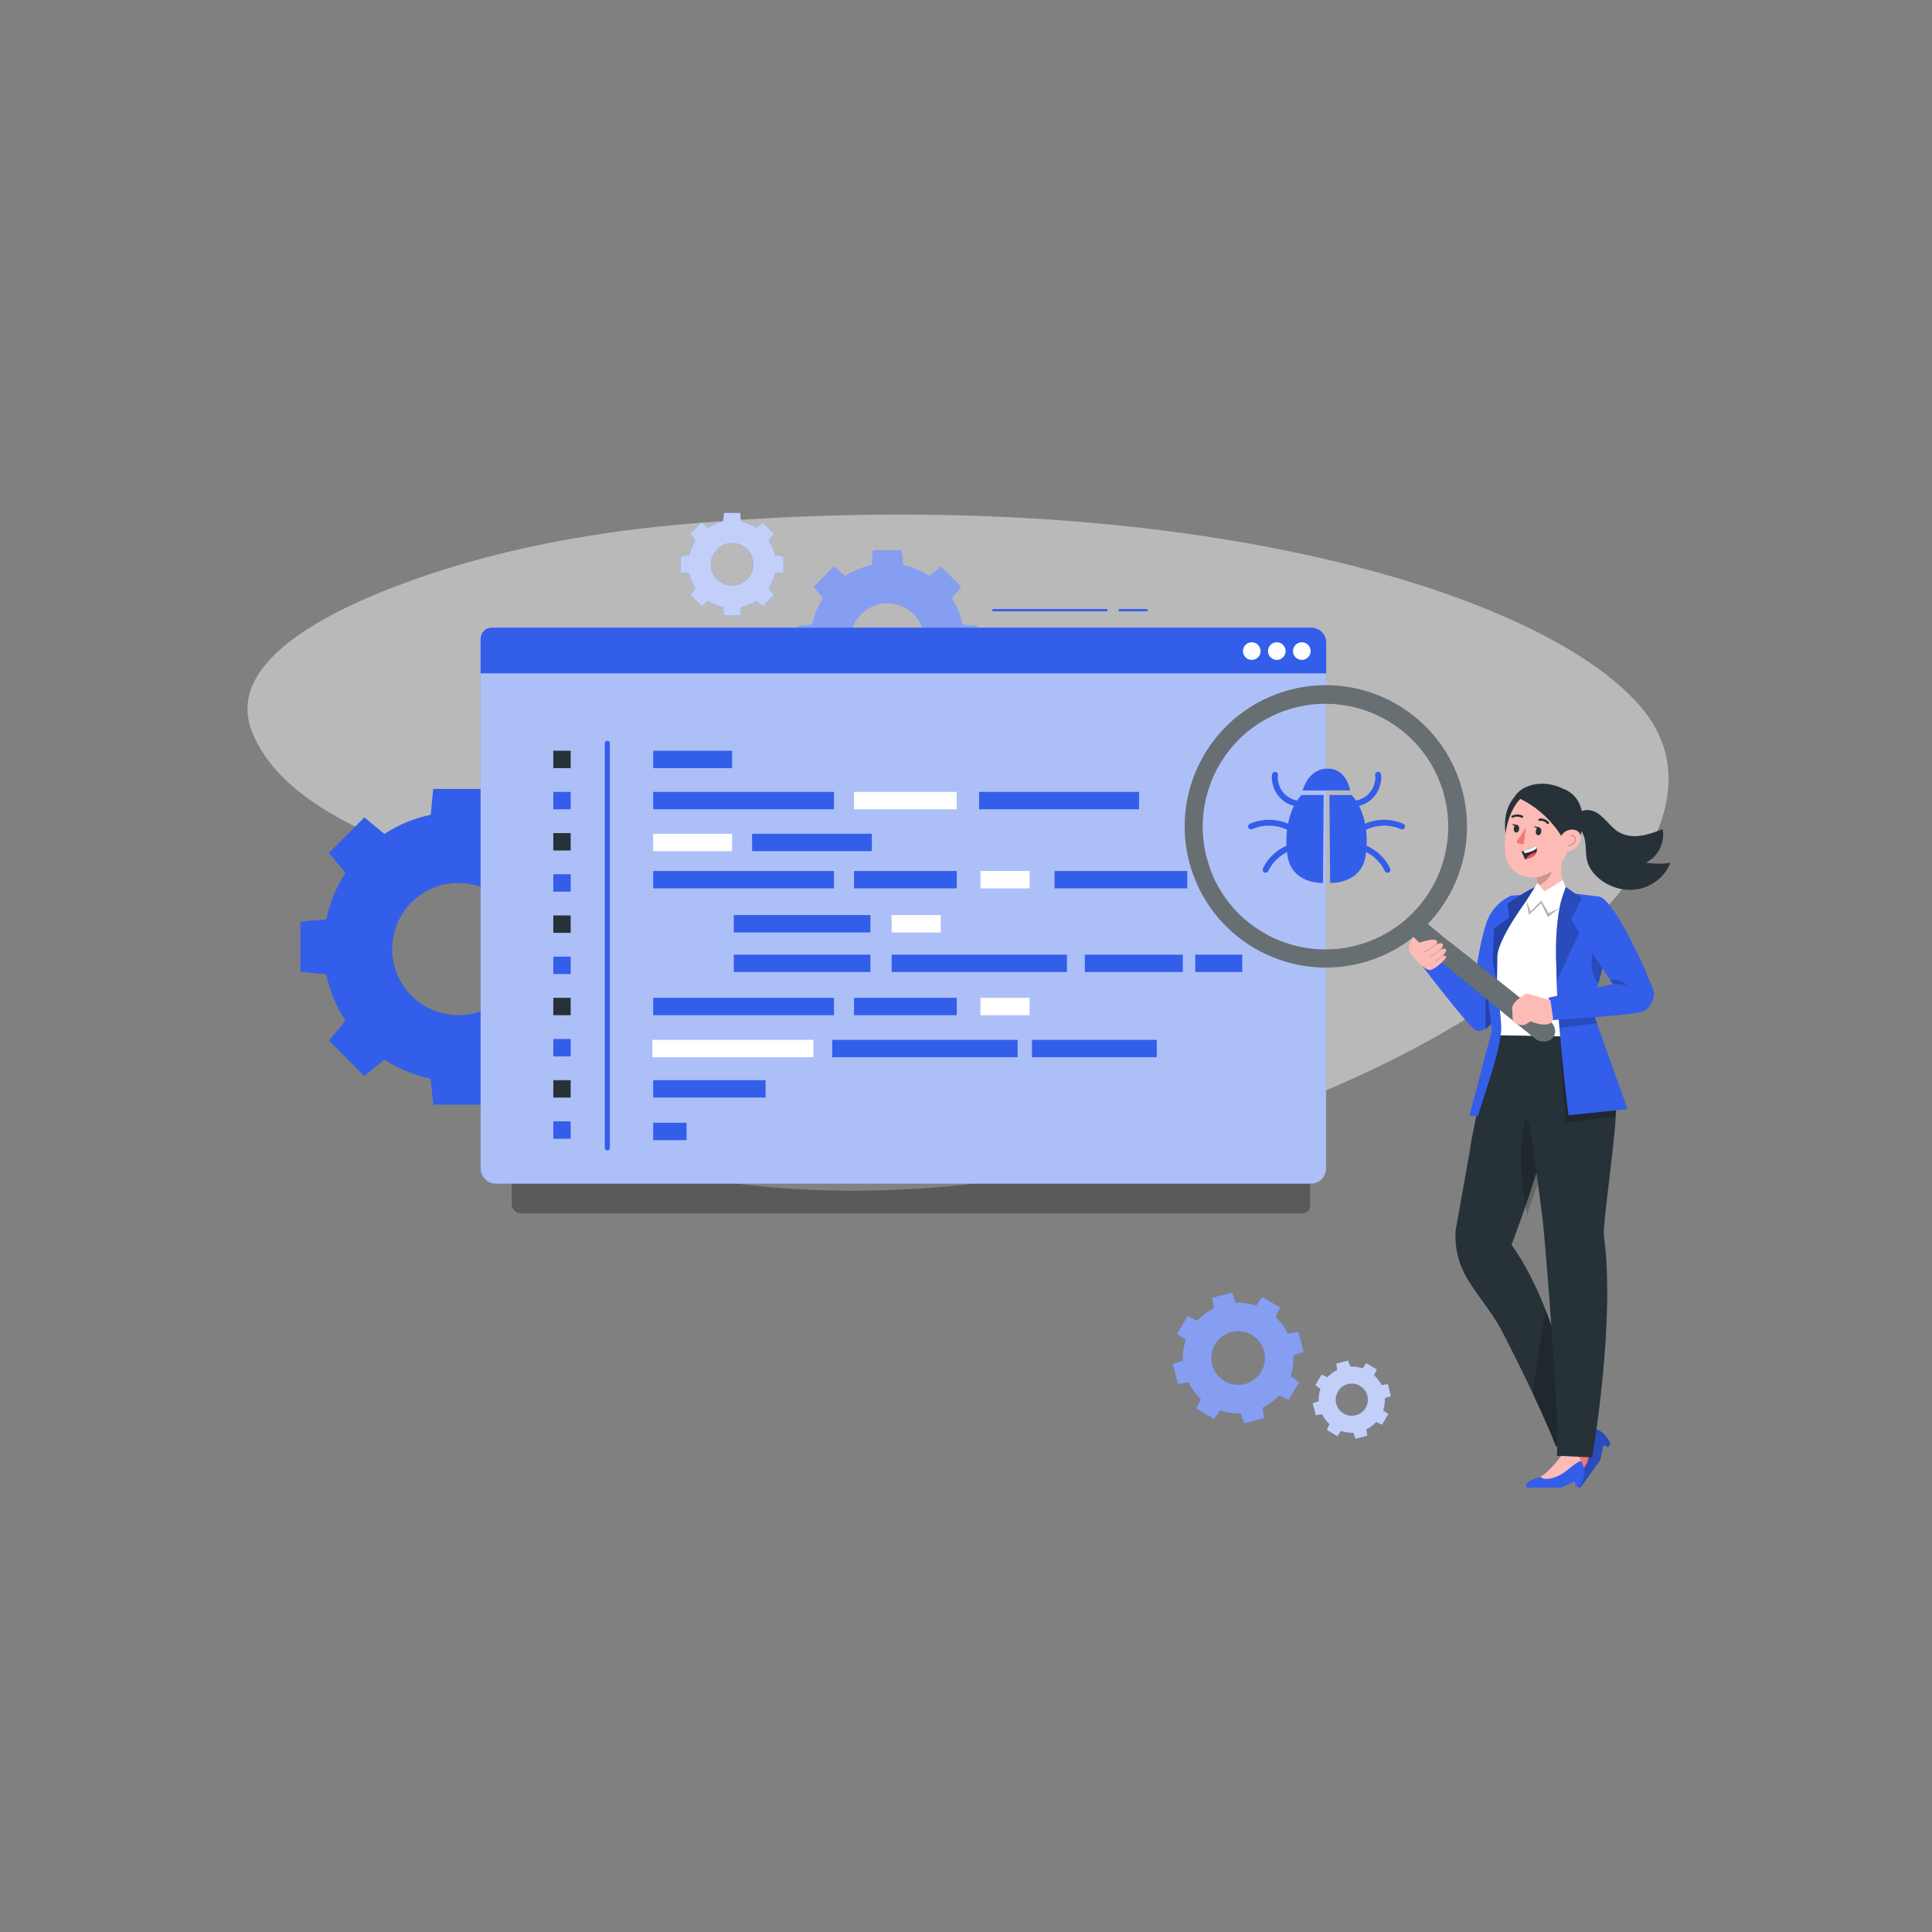 <?xml version="1.0" encoding="UTF-8" standalone="no"?>
<!DOCTYPE svg PUBLIC "-//W3C//DTD SVG 1.1//EN" "http://www.w3.org/Graphics/SVG/1.1/DTD/svg11.dtd">
<svg width="100%" height="100%" viewBox="0 0 1024 1024" version="1.1" xmlns="http://www.w3.org/2000/svg" xmlns:xlink="http://www.w3.org/1999/xlink" xml:space="preserve" xmlns:serif="http://www.serif.com/" style="fill-rule:evenodd;clip-rule:evenodd;stroke-linejoin:round;stroke-miterlimit:2;">
    <rect x="0" y="0" width="1024" height="1024" fill="#808080" stroke="none"/>
    <g transform="matrix(1,0,0,1,-54.833,-23120.3)">
        <g id="integration-testing" serif:id="integration testing" transform="matrix(0.34,0,0,0.34,3389.89,11120.4)">
            <rect x="-9819.34" y="35331" width="3014.94" height="3014.94" style="fill:none;"/>
            <g id="api-mocking-software-integration-testing.svg" transform="matrix(3.528,0,0,3.528,-8311.87,36838.5)">
                <g transform="matrix(1,0,0,1,-375,-250)">
                    <g id="freepik--background-simple--inject-327">
                        <g>
                            <path d="M248.9,44.139C207.903,47.883 168.37,55.855 133.308,68.358C91.984,83.095 49.76,106.053 62.231,136.082C85.255,191.52 195.705,192.53 173.652,229.806C148.673,272.029 165.424,321.556 277.512,335.329C490.407,361.489 747.765,208.424 675.483,124.317C630.483,71.955 466.584,24.259 248.9,44.139Z" style="fill:white;fill-opacity:0.45;fill-rule:nonzero;"/>
                        </g>
                    </g>
                    <g id="freepik--Gears_2--inject-327">
                        <g>
                            <path d="M474.597,404.293C473.584,407.24 473.178,410.296 473.315,413.307L468.871,414.899L471.123,423.717L475.787,422.983C477.11,425.69 478.933,428.177 481.235,430.277L479.224,434.533L487.052,439.176L489.822,435.371C492.769,436.383 495.826,436.79 498.836,436.653L500.428,441.097L509.246,438.844L508.512,434.181C511.219,432.857 513.706,431.034 515.807,428.733L520.063,430.744L524.706,422.916L520.901,420.146C521.913,417.199 522.32,414.143 522.183,411.132L526.626,409.54L524.374,400.722L519.711,401.456C518.387,398.749 516.564,396.262 514.263,394.162L516.274,389.906L508.446,385.263L505.676,389.069C502.729,388.056 499.672,387.649 496.662,387.786L495.07,383.342L486.252,385.595L486.986,390.258C484.279,391.582 481.792,393.404 479.692,395.706L475.436,393.695L470.793,401.524L474.599,404.294L474.597,404.293ZM503.79,402.032C509.416,405.369 511.272,412.635 507.935,418.261C504.598,423.888 497.331,425.743 491.706,422.407C486.079,419.07 484.224,411.804 487.561,406.178C490.898,400.552 498.163,398.696 503.79,402.033L503.79,402.032Z" style="fill:rgb(51,94,234);fill-rule:nonzero;"/>
                            <path d="M474.597,404.293C473.584,407.24 473.178,410.296 473.315,413.307L468.871,414.899L471.123,423.717L475.787,422.983C477.11,425.69 478.933,428.177 481.235,430.277L479.224,434.533L487.052,439.176L489.822,435.371C492.769,436.383 495.826,436.79 498.836,436.653L500.428,441.097L509.246,438.844L508.512,434.181C511.219,432.857 513.706,431.034 515.807,428.733L520.063,430.744L524.706,422.916L520.901,420.146C521.913,417.199 522.32,414.143 522.183,411.132L526.626,409.54L524.374,400.722L519.711,401.456C518.387,398.749 516.564,396.262 514.263,394.162L516.274,389.906L508.446,385.263L505.676,389.069C502.729,388.056 499.672,387.649 496.662,387.786L495.07,383.342L486.252,385.595L486.986,390.258C484.279,391.582 481.792,393.404 479.692,395.706L475.436,393.695L470.793,401.524L474.599,404.294L474.597,404.293ZM503.79,402.032C509.416,405.369 511.272,412.635 507.935,418.261C504.598,423.888 497.331,425.743 491.706,422.407C486.079,419.07 484.224,411.804 487.561,406.178C490.898,400.552 498.163,398.696 503.79,402.033L503.79,402.032Z" style="fill:white;fill-opacity:0.4;fill-rule:nonzero;"/>
                        </g>
                        <g>
                            <path d="M534.095,425.883C533.489,427.647 533.246,429.476 533.328,431.278L530.668,432.231L532.016,437.509L534.807,437.069C535.599,438.689 536.69,440.178 538.068,441.435L536.864,443.982L541.55,446.761L543.208,444.483C544.972,445.089 546.801,445.332 548.603,445.25L549.556,447.91L554.834,446.561L554.395,443.77C556.015,442.977 557.504,441.887 558.761,440.509L561.308,441.712L564.087,437.026L561.809,435.368C562.415,433.604 562.658,431.775 562.576,429.973L565.235,429.02L563.887,423.742L561.096,424.181C560.304,422.561 559.213,421.072 557.835,419.815L559.039,417.268L554.353,414.489L552.695,416.767C550.931,416.161 549.101,415.917 547.3,415.999L546.347,413.339L541.069,414.687L541.508,417.478C539.888,418.27 538.399,419.361 537.142,420.738L534.595,419.534L531.816,424.22L534.094,425.878L534.095,425.883ZM551.568,424.53C554.935,426.527 556.046,430.876 554.049,434.243C552.052,437.611 547.703,438.721 544.335,436.724C540.967,434.727 539.857,430.378 541.854,427.011C543.851,423.644 548.2,422.533 551.567,424.53L551.568,424.53Z" style="fill:rgb(51,94,234);fill-rule:nonzero;"/>
                            <path d="M534.095,425.883C533.489,427.647 533.246,429.476 533.328,431.278L530.668,432.231L532.016,437.509L534.807,437.069C535.599,438.689 536.69,440.178 538.068,441.435L536.864,443.982L541.55,446.761L543.208,444.483C544.972,445.089 546.801,445.332 548.603,445.25L549.556,447.91L554.834,446.561L554.395,443.77C556.015,442.977 557.504,441.887 558.761,440.509L561.308,441.712L564.087,437.026L561.809,435.368C562.415,433.604 562.658,431.775 562.576,429.973L565.235,429.02L563.887,423.742L561.096,424.181C560.304,422.561 559.213,421.072 557.835,419.815L559.039,417.268L554.353,414.489L552.695,416.767C550.931,416.161 549.101,415.917 547.3,415.999L546.347,413.339L541.069,414.687L541.508,417.478C539.888,418.27 538.399,419.361 537.142,420.738L534.595,419.534L531.816,424.22L534.094,425.878L534.095,425.883ZM551.568,424.53C554.935,426.527 556.046,430.876 554.049,434.243C552.052,437.611 547.703,438.721 544.335,436.724C540.967,434.727 539.857,430.378 541.854,427.011C543.851,423.644 548.2,422.533 551.567,424.53L551.568,424.53Z" style="fill:white;fill-opacity:0.7;fill-rule:nonzero;"/>
                        </g>
                        <g>
                            <path d="M314.352,76.512C311.981,80.124 310.386,84.091 309.536,88.183L303.019,88.796L303.019,101.417L309.537,102.031C310.386,106.122 311.981,110.089 314.353,113.701L310.191,118.729L319.115,127.653L324.143,123.491C327.755,125.862 331.722,127.457 335.813,128.307L336.427,134.825L349.048,134.825L349.662,128.308C353.754,127.458 357.72,125.863 361.333,123.492L366.361,127.654L375.286,118.73L371.124,113.702C373.495,110.09 375.09,106.123 375.94,102.032L382.456,101.418L382.456,88.797L375.94,88.183C375.09,84.092 373.495,80.125 371.123,76.513L375.285,71.485L366.361,62.561L361.333,66.723C357.721,64.351 353.753,62.756 349.663,61.906L349.049,55.389L336.428,55.389L335.814,61.907C331.723,62.757 327.756,64.351 324.144,66.723L319.116,62.561L310.191,71.486L314.353,76.514L314.352,76.512ZM354.351,83.493C360.764,89.907 360.765,100.306 354.351,106.72C347.936,113.134 337.537,113.134 331.124,106.72C324.71,100.306 324.71,89.907 331.124,83.492C337.538,77.078 347.936,77.078 354.351,83.492L354.351,83.493Z" style="fill:rgb(51,94,234);fill-rule:nonzero;"/>
                            <path d="M314.352,76.512C311.981,80.124 310.386,84.091 309.536,88.183L303.019,88.796L303.019,101.417L309.537,102.031C310.386,106.122 311.981,110.089 314.353,113.701L310.191,118.729L319.115,127.653L324.143,123.491C327.755,125.862 331.722,127.457 335.813,128.307L336.427,134.825L349.048,134.825L349.662,128.308C353.754,127.458 357.72,125.863 361.333,123.492L366.361,127.654L375.286,118.73L371.124,113.702C373.495,110.09 375.09,106.123 375.94,102.032L382.456,101.418L382.456,88.797L375.94,88.183C375.09,84.092 373.495,80.125 371.123,76.513L375.285,71.485L366.361,62.561L361.333,66.723C357.721,64.351 353.753,62.756 349.663,61.906L349.049,55.389L336.428,55.389L335.814,61.907C331.723,62.757 327.756,64.351 324.144,66.723L319.116,62.561L310.191,71.486L314.353,76.514L314.352,76.512ZM354.351,83.493C360.764,89.907 360.765,100.306 354.351,106.72C347.936,113.134 337.537,113.134 331.124,106.72C324.71,100.306 324.71,89.907 331.124,83.492C337.538,77.078 347.936,77.078 354.351,83.492L354.351,83.493Z" style="fill:white;fill-opacity:0.4;fill-rule:nonzero;"/>
                        </g>
                        <g>
                            <path d="M257.924,50.894C256.569,52.957 255.658,55.224 255.172,57.562L251.449,57.913L251.449,65.124L255.173,65.475C255.658,67.812 256.569,70.078 257.924,72.142L255.546,75.014L260.645,80.113L263.517,77.735C265.581,79.09 267.847,80.001 270.184,80.486L270.535,84.21L277.745,84.21L278.096,80.486C280.434,80 282.7,79.089 284.764,77.734L287.637,80.112L292.736,75.013L290.358,72.14C291.713,70.076 292.624,67.81 293.109,65.472L296.832,65.121L296.832,57.91L293.109,57.559C292.624,55.222 291.712,52.955 290.357,50.892L292.735,48.02L287.636,42.921L284.764,45.299C282.7,43.944 280.434,43.032 278.097,42.547L277.746,38.823L270.535,38.823L270.184,42.547C267.847,43.032 265.58,43.943 263.517,45.298L260.644,42.92L255.545,48.019L257.923,50.892L257.924,50.894ZM280.776,54.882C284.44,58.546 284.44,64.488 280.776,68.152C277.111,71.817 271.17,71.816 267.506,68.152C263.841,64.487 263.841,58.546 267.506,54.882C271.171,51.218 277.112,51.217 280.776,54.882Z" style="fill:rgb(51,94,234);fill-rule:nonzero;"/>
                            <path d="M257.924,50.894C256.569,52.957 255.658,55.224 255.172,57.562L251.449,57.913L251.449,65.124L255.173,65.475C255.658,67.812 256.569,70.078 257.924,72.142L255.546,75.014L260.645,80.113L263.517,77.735C265.581,79.09 267.847,80.001 270.184,80.486L270.535,84.21L277.745,84.21L278.096,80.486C280.434,80 282.7,79.089 284.764,77.734L287.637,80.112L292.736,75.013L290.358,72.14C291.713,70.076 292.624,67.81 293.109,65.472L296.832,65.121L296.832,57.91L293.109,57.559C292.624,55.222 291.712,52.955 290.357,50.892L292.735,48.02L287.636,42.921L284.764,45.299C282.7,43.944 280.434,43.032 278.097,42.547L277.746,38.823L270.535,38.823L270.184,42.547C267.847,43.032 265.58,43.943 263.517,45.298L260.644,42.92L255.545,48.019L257.923,50.892L257.924,50.894ZM280.776,54.882C284.44,58.546 284.44,64.488 280.776,68.152C277.111,71.817 271.17,71.816 267.506,68.152C263.841,64.487 263.841,58.546 267.506,54.882C271.171,51.218 277.112,51.217 280.776,54.882Z" style="fill:white;fill-opacity:0.7;fill-rule:nonzero;"/>
                        </g>
                    </g>
                    <g id="freepik--Gear_1--inject-327">
                        <path d="M103.293,197.852C99.128,204.194 96.328,211.161 94.835,218.346L83.391,219.423L83.391,241.586L94.836,242.665C96.326,249.848 99.128,256.815 103.293,263.159L95.983,271.988L111.655,287.66L120.484,280.351C126.827,284.515 133.793,287.317 140.978,288.808L142.056,300.253L164.219,300.253L165.297,288.808C172.482,287.315 179.448,284.514 185.791,280.35L194.62,287.659L210.292,271.987L202.983,263.158C207.147,256.815 209.948,249.849 211.439,242.664L222.882,241.586L222.884,219.423L211.44,218.344C209.948,211.16 207.146,204.194 202.982,197.851L210.292,189.022L194.62,173.35L185.791,180.659C179.448,176.494 172.481,173.692 165.297,172.201L164.218,160.757L142.055,160.757L140.977,172.202C133.792,173.694 126.826,176.494 120.484,180.659L111.655,173.349L95.983,189.021L103.293,197.85L103.293,197.852ZM173.783,210.869C185.184,222.27 185.185,240.757 173.783,252.159C162.38,263.562 143.893,263.56 132.492,252.159C121.09,240.757 121.09,222.271 132.492,210.868C143.894,199.466 162.379,199.466 173.782,210.868L173.783,210.869Z" style="fill:rgb(51,94,234);fill-rule:nonzero;"/>
                    </g>
                    <g id="freepik--Tab--inject-327">
                        <path d="M176.749,332.599L529.539,332.599L529.539,345.035C529.539,346.836 528.077,348.298 526.276,348.298L180.87,348.298C178.596,348.298 176.75,346.452 176.75,344.178L176.75,332.598L176.749,332.599Z" style="fill-opacity:0.3;fill-rule:nonzero;"/>
                        <g>
                            <g>
                                <path d="M169.732,89.497L529.869,89.497C533.58,89.497 536.594,92.51 536.594,96.222L536.594,328.455C536.594,332.166 533.581,335.18 529.869,335.18L169.732,335.18C166.021,335.18 163.007,332.167 163.007,328.455L163.007,96.222C163.007,92.511 166.02,89.498 169.731,89.498L169.732,89.497Z" style="fill:rgb(51,94,234);fill-rule:nonzero;"/>
                                <path d="M169.732,89.497L529.869,89.497C533.58,89.497 536.594,92.51 536.594,96.222L536.594,328.455C536.594,332.166 533.581,335.18 529.869,335.18L169.732,335.18C166.021,335.18 163.007,332.167 163.007,328.455L163.007,96.222C163.007,92.511 166.02,89.498 169.731,89.498L169.732,89.497Z" style="fill:white;fill-opacity:0.6;fill-rule:nonzero;"/>
                            </g>
                            <path d="M536.663,109.689L163.008,109.689L163.008,94.394C163.008,91.69 165.2,89.498 167.904,89.498L530.042,89.498C533.699,89.498 536.663,92.462 536.663,96.119L536.663,109.69L536.663,109.689Z" style="fill:rgb(51,94,234);fill-rule:nonzero;"/>
                            <path d="M529.681,99.096C530.199,101.835 527.844,104.192 525.105,103.674C523.583,103.386 522.338,102.142 522.049,100.62C521.528,97.879 523.887,95.52 526.628,96.04C528.149,96.329 529.394,97.574 529.682,99.096L529.681,99.096Z" style="fill:white;fill-rule:nonzero;"/>
                            <path d="M518.628,99.096C519.147,101.836 516.79,104.193 514.051,103.674C512.529,103.386 511.284,102.141 510.995,100.62C510.475,97.88 512.833,95.521 515.573,96.041C517.095,96.33 518.339,97.575 518.628,99.097L518.628,99.096Z" style="fill:white;fill-rule:nonzero;"/>
                            <path d="M507.576,99.096C508.095,101.835 505.739,104.192 503,103.674C501.478,103.386 500.233,102.142 499.944,100.62C499.423,97.879 501.781,95.52 504.522,96.04C506.044,96.329 507.288,97.574 507.576,99.096Z" style="fill:white;fill-rule:nonzero;"/>
                            <rect x="195.128" y="143.88" width="7.682" height="7.682" style="fill:rgb(38,50,56);"/>
                            <rect x="195.128" y="162.076" width="7.682" height="7.682" style="fill:rgb(51,94,234);"/>
                            <rect x="195.128" y="180.273" width="7.682" height="7.682" style="fill:rgb(38,50,56);"/>
                            <rect x="195.128" y="198.47" width="7.682" height="7.682" style="fill:rgb(51,94,234);"/>
                            <rect x="195.128" y="216.667" width="7.682" height="7.682" style="fill:rgb(38,50,56);"/>
                            <rect x="195.128" y="234.864" width="7.682" height="7.682" style="fill:rgb(51,94,234);"/>
                            <rect x="195.128" y="253.061" width="7.682" height="7.682" style="fill:rgb(38,50,56);"/>
                            <rect x="195.128" y="271.258" width="7.682" height="7.682" style="fill:rgb(51,94,234);"/>
                            <rect x="195.128" y="289.454" width="7.682" height="7.682" style="fill:rgb(38,50,56);"/>
                            <rect x="195.128" y="307.651" width="7.682" height="7.682" style="fill:rgb(51,94,234);"/>
                            <rect x="239.255" y="143.88" width="34.885" height="7.682" style="fill:rgb(51,94,234);"/>
                            <rect x="239.255" y="180.592" width="34.885" height="7.682" style="fill:white;"/>
                            <rect x="239.255" y="162.076" width="79.9" height="7.682" style="fill:rgb(51,94,234);"/>
                            <rect x="328.009" y="162.076" width="45.388" height="7.682" style="fill:white;"/>
                            <rect x="239.255" y="197.027" width="79.9" height="7.682" style="fill:rgb(51,94,234);"/>
                            <rect x="328.009" y="197.027" width="45.388" height="7.682" style="fill:rgb(51,94,234);"/>
                            <rect x="274.878" y="216.497" width="60.362" height="7.682" style="fill:rgb(51,94,234);"/>
                            <rect x="383.873" y="197.027" width="21.697" height="7.682" style="fill:white;"/>
                            <rect x="239.255" y="253.061" width="79.9" height="7.682" style="fill:rgb(51,94,234);"/>
                            <rect x="328.009" y="253.061" width="45.388" height="7.682" style="fill:rgb(51,94,234);"/>
                            <rect x="318.353" y="271.641" width="81.931" height="7.682" style="fill:rgb(51,94,234);"/>
                            <rect x="406.64" y="271.641" width="55.136" height="7.682" style="fill:rgb(51,94,234);"/>
                            <rect x="383.873" y="253.061" width="21.697" height="7.682" style="fill:white;"/>
                            <rect x="238.937" y="271.641" width="71.126" height="7.682" style="fill:white;"/>
                            <rect x="344.63" y="216.497" width="21.697" height="7.682" style="fill:white;"/>
                            <rect x="429.998" y="233.988" width="43.284" height="7.682" style="fill:rgb(51,94,234);"/>
                            <rect x="478.786" y="233.988" width="20.763" height="7.682" style="fill:rgb(51,94,234);"/>
                            <rect x="282.968" y="180.574" width="52.915" height="7.682" style="fill:rgb(51,94,234);"/>
                            <rect x="416.618" y="197.027" width="58.64" height="7.682" style="fill:rgb(51,94,234);"/>
                            <rect x="274.878" y="233.988" width="60.362" height="7.682" style="fill:rgb(51,94,234);"/>
                            <rect x="344.63" y="233.988" width="77.465" height="7.682" style="fill:rgb(51,94,234);"/>
                            <rect x="383.276" y="162.076" width="70.665" height="7.682" style="fill:rgb(51,94,234);"/>
                            <rect x="239.255" y="289.454" width="49.678" height="7.682" style="fill:rgb(51,94,234);"/>
                            <rect x="239.255" y="308.281" width="14.756" height="7.682" style="fill:rgb(51,94,234);"/>
                            <path d="M217.882,140.58L217.882,319.383C217.882,320.831 220.132,320.833 220.132,319.383L220.132,140.58C220.132,139.132 217.882,139.13 217.882,140.58Z" style="fill:rgb(51,94,234);fill-rule:nonzero;"/>
                            <g>
                                <path d="M439.533,82.288L389.547,82.288C389.271,82.288 389.047,82.064 389.047,81.788C389.047,81.512 389.271,81.288 389.547,81.288L439.533,81.288C439.809,81.288 440.033,81.512 440.033,81.788C440.033,82.064 439.809,82.288 439.533,82.288Z" style="fill:rgb(51,94,234);fill-rule:nonzero;"/>
                                <path d="M457.353,82.288L445.319,82.288C445.043,82.288 444.819,82.064 444.819,81.788C444.819,81.512 445.043,81.288 445.319,81.288L457.353,81.288C457.629,81.288 457.853,81.512 457.853,81.788C457.853,82.064 457.629,82.288 457.353,82.288Z" style="fill:rgb(51,94,234);fill-rule:nonzero;"/>
                            </g>
                        </g>
                    </g>
                    <g id="freepik--Character--inject-327">
                        <g>
                            <g>
                                <path d="M677.934,193.313C683.281,190.751 686.473,184.34 685.296,178.529C682.2,179.724 679.072,180.928 675.789,181.413C672.506,181.898 669.007,181.61 666.124,179.966C663.953,178.727 662.267,176.812 660.545,175.001C658.823,173.19 656.949,171.401 654.603,170.541C652.256,169.681 649.315,169.976 647.683,171.869L644.095,176.974C646.3,176.578 648.527,177.999 649.695,179.911C650.864,181.823 651.174,184.128 651.311,186.365C651.448,188.601 651.442,190.877 652.073,193.027C652.88,195.778 654.694,198.15 656.85,200.04C661.635,204.235 668.359,206.214 674.607,205.005C680.855,203.795 686.44,199.327 688.739,193.393C685.166,193.962 681.499,193.935 677.934,193.314L677.934,193.313Z" style="fill:rgb(38,50,56);fill-rule:nonzero;"/>
                                <g>
                                    <path d="M629.645,166.225C629.645,166.225 620.96,180.241 620.366,184.703C617.182,187.16 615.262,181.774 615.717,174.702C616.09,168.913 619.412,162.807 624.527,160.796C631.712,157.972 629.645,166.225 629.645,166.225Z" style="fill:rgb(38,50,56);fill-rule:nonzero;"/>
                                    <g>
                                        <g>
                                            <path d="M641.472,190.843L631.232,196.377L629.13,198.452C629.632,199.994 630.04,201.572 630.144,203.076C630.304,205.034 628.487,206.51 627.084,207.782C625.067,208.788 628.947,218.067 628.947,218.067L642.218,204.332C639.742,198.261 640.37,193.355 641.473,190.843L641.472,190.843Z" style="fill:rgb(253,187,181);fill-rule:nonzero;"/>
                                            <path d="M630.177,203.658C633.067,202.257 636.325,199.68 636.237,196.413C636.191,195.037 636.006,193.72 635.75,192.865L629.536,199.791C629.894,201.022 629.995,201.825 630.178,203.658L630.177,203.658Z" style="fill-opacity:0.2;fill-rule:nonzero;"/>
                                            <path d="M645.837,176.535C644.026,186.734 643.476,191.078 637.716,196.019C629.052,203.451 617.008,199.686 615.757,189.319C614.631,179.988 617.781,164.877 628.237,161.411C638.539,157.996 647.648,166.337 645.837,176.536L645.837,176.535Z" style="fill:rgb(253,187,181);fill-rule:nonzero;"/>
                                            <path d="M631.698,179.48C631.643,180.446 631.049,181.239 630.37,181.253C629.692,181.267 629.186,180.495 629.241,179.529C629.296,178.563 629.89,177.77 630.569,177.756C631.247,177.742 631.753,178.514 631.698,179.48Z" style="fill:rgb(38,50,56);fill-rule:nonzero;"/>
                                            <path d="M621.937,178.258C621.937,179.195 621.391,179.999 620.717,180.053C620.043,180.107 619.495,179.39 619.495,178.453C619.495,177.516 620.041,176.713 620.715,176.659C621.389,176.605 621.936,177.321 621.937,178.259L621.937,178.258Z" style="fill:rgb(38,50,56);fill-rule:nonzero;"/>
                                            <path d="M634.598,176.296C634.466,176.298 634.337,176.247 634.244,176.144C632.8,174.53 630.97,174.876 630.949,174.88C630.678,174.932 630.425,174.757 630.39,174.482C630.356,174.207 630.55,173.94 630.825,173.885C630.921,173.866 633.218,173.43 635.009,175.434C635.187,175.634 635.161,175.955 634.95,176.151C634.848,176.245 634.722,176.294 634.598,176.296Z" style="fill:rgb(38,50,56);fill-rule:nonzero;"/>
                                            <path d="M618.743,173.42C618.626,173.375 618.528,173.289 618.477,173.169C618.371,172.923 618.5,172.632 618.765,172.52C621.424,171.391 623.397,172.576 623.48,172.628C623.714,172.772 623.771,173.074 623.606,173.303C623.442,173.531 623.12,173.599 622.886,173.457C622.809,173.41 621.265,172.513 619.151,173.41C619.014,173.468 618.868,173.468 618.744,173.42L618.743,173.42Z" style="fill:rgb(38,50,56);fill-rule:nonzero;"/>
                                            <path d="M620.042,164.079C622.438,159.656 631.515,155.875 641.508,160.739C656.48,166.626 647.994,190.962 643.667,185.86C642.49,184.473 641.508,183.105 640.688,181.795C635.76,173.924 628.649,167.658 620.075,164.092L620.042,164.078L620.042,164.079Z" style="fill:rgb(38,50,56);fill-rule:nonzero;"/>
                                            <path d="M648.238,185.176C646.846,187.181 644.761,188.338 642.914,188.639C640.136,189.091 639.101,184.598 640.26,181.951C641.304,179.568 644.114,178.17 646.717,178.929C649.281,179.677 649.83,182.884 648.238,185.177L648.238,185.176Z" style="fill:rgb(253,187,181);fill-rule:nonzero;"/>
                                            <path d="M624.907,177.6C624.907,177.6 622.974,181.312 620.957,183.557C620.605,183.949 620.749,184.578 621.227,184.801C622.456,185.375 623.978,185.078 623.978,185.078L624.908,177.6L624.907,177.6Z" style="fill:rgb(239,120,120);fill-rule:nonzero;"/>
                                        </g>
                                        <path d="M630.776,177.733L628.409,177.171C628.409,177.171 629.702,178.938 630.776,177.733Z" style="fill:rgb(38,50,56);fill-rule:nonzero;"/>
                                        <path d="M621.061,176.686L618.665,176.266C619.776,177.609 620.738,177.095 621.061,176.686Z" style="fill:rgb(38,50,56);fill-rule:nonzero;"/>
                                    </g>
                                    <path d="M643.667,186.11C643.549,186.11 643.443,186.026 643.421,185.906C643.396,185.77 643.485,185.64 643.621,185.614C645.119,185.333 645.823,184.606 646.149,184.046C646.509,183.428 646.513,182.849 646.408,182.54C646.194,181.916 645.441,181.391 644.703,181.634C644.566,181.68 644.43,181.605 644.388,181.475C644.345,181.344 644.416,181.203 644.547,181.16C645.577,180.823 646.586,181.516 646.881,182.379C647.027,182.807 647.027,183.536 646.581,184.299C646.202,184.949 645.397,185.791 643.713,186.107C643.697,186.11 643.682,186.111 643.667,186.111L643.667,186.11Z" style="fill-opacity:0.2;fill-rule:nonzero;"/>
                                </g>
                                <path d="M622.869,188.395C623.587,189.568 624.428,191.826 624.428,191.826C624.646,191.787 624.865,191.747 625.08,191.697C628.027,191.09 629.194,189.834 629.593,188.627C629.809,187.966 629.787,187.312 629.702,186.794C629.609,186.193 629.406,185.786 629.406,185.786C628.036,187.041 625.332,187.819 623.871,188.174C623.261,188.329 622.87,188.397 622.87,188.397L622.869,188.395Z" style="fill:rgb(38,50,56);fill-rule:nonzero;"/>
                                <path d="M623.87,188.173L624.355,189.172C627.129,188.593 629.005,187.814 629.701,186.793C629.608,186.192 629.405,185.785 629.405,185.785C628.035,187.04 625.331,187.818 623.87,188.173Z" style="fill:white;fill-rule:nonzero;"/>
                                <path d="M625.079,191.697C628.026,191.09 629.193,189.834 629.592,188.627C628.596,188.872 627.422,189.279 626.453,189.95C625.71,190.459 625.308,191.093 625.078,191.697L625.079,191.697Z" style="fill:rgb(255,75,75);fill-rule:nonzero;"/>
                            </g>
                            <g>
                                <path d="M617.703,208.202C612.822,210.593 609.12,214.85 607.398,220.005C604.308,229.252 602.534,243.442 602.534,243.442L587.286,229.323L577.659,237.07C577.659,237.07 600.143,266.767 602.88,267.497C610.973,269.655 615.41,251.069 615.41,251.069L618.25,207.935L617.703,208.203L617.703,208.202Z" style="fill:rgb(51,94,234);fill-rule:nonzero;"/>
                                <g>
                                    <path d="M662.262,450.129L661.209,451.596L659.119,450.695L657.816,457.139L648.999,469.455C648.999,469.455 645.644,469.992 648.287,462.994C648.407,462.676 648.503,462.325 648.566,461.934C649.351,457.748 647.624,449.722 647.624,449.722L652.462,442.964C652.462,442.964 652.966,442.972 653.825,443.113C655.829,443.448 659.837,444.425 662.263,450.127L662.262,450.129Z" style="fill:rgb(51,94,234);fill-rule:nonzero;"/>
                                    <path d="M662.262,450.129L661.209,451.596L659.119,450.695L657.816,457.139L648.999,469.455C648.999,469.455 645.644,469.992 648.287,462.994C648.407,462.676 648.503,462.325 648.566,461.934C649.351,457.748 647.624,449.722 647.624,449.722L652.462,442.964C652.462,442.964 652.966,442.972 653.825,443.113C655.829,443.448 659.837,444.425 662.263,450.127L662.262,450.129Z" style="fill-opacity:0.2;fill-rule:nonzero;"/>
                                    <path d="M653.824,443.116L653.844,443.131C652.219,443.305 653.645,450.519 652.991,454.566C652.402,458.177 650.845,461.583 648.565,461.936C649.35,457.75 646.519,448.21 646.519,448.21L650.41,442.776C650.41,442.776 652.966,442.975 653.824,443.116Z" style="fill:rgb(239,120,120);fill-rule:nonzero;"/>
                                </g>
                                <g>
                                    <path d="M648.765,468.998L646.968,468.995L646.469,466.759L640.523,469.465L625.457,469.465C625.457,469.465 623.061,467.037 630.236,465.102C630.562,465.014 630.901,464.887 631.252,464.71C635.078,462.902 640.523,456.793 640.523,456.793L648.79,456.793C648.79,456.793 649.078,457.21 649.467,457.994C650.37,459.828 651.93,463.676 648.764,468.997L648.765,468.998Z" style="fill:rgb(51,94,234);fill-rule:nonzero;"/>
                                    <path d="M649.467,457.996L649.467,458.021C648.375,456.794 643.408,462.182 639.77,464.016C636.521,465.648 632.87,466.368 631.252,464.712C635.078,462.904 641.153,454.597 641.153,454.597L647.795,454.8C647.795,454.8 649.077,457.212 649.466,457.997L649.467,457.996Z" style="fill:rgb(253,187,181);fill-rule:nonzero;"/>
                                </g>
                                <path d="M633.697,391.265C629.596,380.809 624.575,370.524 618.543,362.201C643.2,296.768 642.428,267.494 642.428,267.494L612.736,267.472L609.572,278.415C609.572,278.415 602.153,305.657 599.991,321.295L593.794,356.062L593.794,356.16C593.373,363.38 595.095,370.551 598.789,376.9C602.824,383.838 609.961,392.074 613.877,399.551C619.029,409.419 623.892,419.311 628.046,428.161C632.423,437.489 635.984,445.641 638.206,451.304C640.309,451.524 646.657,447.994 648.484,444.795C648.484,444.795 643.989,417.509 633.698,391.265L633.697,391.265Z" style="fill:rgb(38,50,56);fill-rule:nonzero;"/>
                                <path d="M625.406,348.832C629.023,336.81 633.073,329.959 634.913,321.03C634.929,318.946 628.003,310.024 624.476,306.43C624.476,306.43 620.233,323.481 625.406,348.833L625.406,348.832Z" style="fill-opacity:0.2;fill-rule:nonzero;"/>
                                <path d="M628.045,428.161C632.422,437.489 635.983,445.641 638.205,451.304C640.308,451.524 646.656,447.994 648.483,444.795C648.483,444.795 643.988,417.509 633.697,391.265C631.607,402.101 629.268,415.793 628.045,428.161Z" style="fill-opacity:0.2;fill-rule:nonzero;"/>
                                <path d="M620.233,268.092C620.233,268.092 631.534,340.37 632.849,356.642C632.849,356.642 639.83,435.58 638.579,455.42L654.15,456.12C654.15,456.12 664.623,396.333 659.327,357.965C658.867,352.963 663.691,320.342 664.453,307.347C666.287,276.083 652.574,267.494 652.574,267.494L620.232,268.091L620.233,268.092Z" style="fill:rgb(38,50,56);fill-rule:nonzero;"/>
                                <path d="M639.953,269.315L642.428,308.123L664.623,305.477L664.623,301.488L639.953,269.315Z" style="fill-opacity:0.2;fill-rule:nonzero;"/>
                                <path d="M650.689,270.285C651.557,260.44 655.053,242.398 661.072,223.45C663.03,217.288 659.709,210.332 659.709,210.332C659.709,210.332 651.517,210.12 650.689,210.027C649.782,209.921 648.849,209.828 647.916,209.749C640.885,209.166 635.128,208.742 628.858,209.1C627.281,209.193 625.664,209.325 624.074,209.458C623.561,209.511 620.234,209.561 619.734,209.614C619.734,209.614 610.719,220.162 610.233,227.609C609.97,231.77 607.96,233.56 608.183,243.511C608.222,250.269 613.127,260.114 613.574,269.615L650.689,270.285Z" style="fill:white;fill-rule:nonzero;"/>
                                <path d="M643.679,304.97L669.798,302.24L653.249,255.872C653.249,255.872 654.62,255.408 656.986,246.531C658.129,242.211 659.325,237.627 660.337,233.545C661.809,227.662 662.913,222.786 662.992,221.196C663.255,216.227 657.229,208.346 657.229,208.346L641.943,206.463C641.943,206.463 639.019,217.021 638.402,237.202C637.784,257.369 643.68,304.969 643.68,304.969L643.679,304.97Z" style="fill:rgb(51,94,234);fill-rule:nonzero;"/>
                                <path d="M628.752,205.295C628.752,205.295 615.613,221.15 612.386,232.589C610.264,240.112 614.449,261.786 613.961,267.52C613.157,276.97 608.982,288.536 603.571,305.477L599.992,304.969L609.85,267.472C609.85,267.472 605.289,239.217 606.502,232.147C607.715,225.077 618.252,207.934 618.252,207.934L623.061,207.603L628.753,205.295L628.752,205.295Z" style="fill:rgb(51,94,234);fill-rule:nonzero;"/>
                                <path d="M642.338,204.242C642.338,204.242 636.428,215.907 638.663,245.26L648.482,224.159L644.928,218.393L649.645,208.968C649.645,208.968 644.6,205.723 642.48,204.007L642.338,204.242Z" style="fill:rgb(51,94,234);fill-rule:nonzero;"/>
                                <path d="M655.08,244.132C655.514,245.245 656.184,246.014 656.986,246.53C658.129,242.21 659.325,237.626 660.337,233.544C657.682,230.311 655.434,227.608 655.434,227.608C655.434,227.608 652.372,237.188 655.079,244.131L655.08,244.132Z" style="fill-opacity:0.2;fill-rule:nonzero;"/>
                                <path d="M656.813,208.315C662.573,208.067 675.872,235.774 681.066,249.278C682.605,253.279 679.22,258.408 676.245,259.228C669.578,261.067 636.19,262.91 636.19,262.91L634.923,252.97L663.32,247.021L654.235,233.319C654.235,233.319 650.835,226.408 651.47,219.998C652.105,213.588 656.813,208.315 656.813,208.315Z" style="fill:rgb(51,94,234);fill-rule:nonzero;"/>
                                <g opacity="0.2">
                                    <path d="M642.338,204.242C642.338,204.242 636.428,215.907 638.663,245.26L648.482,224.159L644.928,218.393L649.645,208.968C649.645,208.968 644.6,205.723 642.48,204.007L642.338,204.242Z" style="fill-rule:nonzero;"/>
                                </g>
                                <path d="M663.32,247.022C663.32,247.022 667.526,246.37 670.197,248.595C670.197,248.595 667.318,243.988 662.152,245.259L663.32,247.021L663.32,247.022Z" style="fill-opacity:0.2;fill-rule:nonzero;"/>
                                <path d="M612.08,245.431C612.08,245.431 609.881,238.958 610.283,232.984C610.685,227.01 610.778,222.553 610.778,222.553L617.556,217.544L616.664,211.437C616.664,211.437 619.932,209.43 622.969,207.374C625.044,205.969 629.114,203.844 629.649,204.008C629.649,204.008 612.339,225.914 612.252,234.877C612.168,243.521 612.08,245.432 612.08,245.432L612.08,245.431Z" style="fill:rgb(51,94,234);fill-rule:nonzero;"/>
                                <path d="M612.08,245.431C612.08,245.431 609.881,238.958 610.283,232.984C610.685,227.01 610.778,222.553 610.778,222.553L617.556,217.544L616.664,211.437C616.664,211.437 619.932,209.43 622.969,207.374C625.044,205.969 629.114,203.844 629.649,204.008C629.649,204.008 612.339,225.914 612.252,234.877C612.168,243.521 612.08,245.432 612.08,245.432L612.08,245.431Z" style="fill-opacity:0.3;fill-rule:nonzero;"/>
                                <path d="M609.403,264.605L607.075,242.533L607.075,267.01C607.075,267.01 608.527,265.794 609.403,264.605Z" style="fill-opacity:0.3;fill-rule:nonzero;"/>
                                <path d="M639.417,262.723L655.306,261.639L656.244,264.265L639.705,266.371L639.417,262.723Z" style="fill-opacity:0.2;fill-rule:nonzero;"/>
                                <path d="M625.28,209.849L630.034,202.321L633.086,206.072L641.065,201.079L642.48,204.008L639.216,213.584C639.216,213.584 631.059,216.923 630.626,216.923C630.193,216.923 625.279,209.85 625.279,209.85L625.28,209.849Z" style="fill:white;fill-rule:nonzero;"/>
                                <path d="M625.065,210.148L626.97,214.86L631.706,210.148L634.928,215.681L639.741,213.323L634.611,217.385L631.643,211.324L626.212,216.438L625.065,210.148Z" style="fill-opacity:0.3;fill-rule:nonzero;"/>
                            </g>
                            <path d="M571.977,222.692C576.334,227.424 581.099,231.736 585.908,235.974C588.365,238.047 622.466,265.863 624.983,267.856L628.738,270.888C630.084,272.119 632.016,272.632 633.967,272.277C636.127,271.947 637.796,270.101 637.781,268.059C637.834,266.205 636.972,264.511 635.448,263.477L631.621,260.533C629.092,258.548 594.741,231 592.146,229.084C586.871,225.347 582.443,220.54 576.709,217.316C575.438,216.566 572.75,218.152 571.841,219.43C571.089,220.487 571.144,221.829 571.975,222.692L571.977,222.692Z" style="fill:rgb(38,50,56);fill-rule:nonzero;"/>
                            <g opacity="0.3">
                                <path d="M571.977,222.692C576.334,227.424 581.099,231.736 585.908,235.974C588.365,238.047 622.466,265.863 624.983,267.856L628.738,270.888C630.084,272.119 632.016,272.632 633.967,272.277C636.127,271.947 637.796,270.101 637.781,268.059C637.834,266.205 636.972,264.511 635.448,263.477L631.621,260.533C629.092,258.548 594.741,231 592.146,229.084C586.871,225.347 582.443,220.54 576.709,217.316C575.438,216.566 572.75,218.152 571.841,219.43C571.089,220.487 571.144,221.829 571.975,222.692L571.977,222.692Z" style="fill:white;fill-rule:nonzero;"/>
                            </g>
                            <g>
                                <g>
                                    <path d="M547.82,163.453L538.076,163.453L538.373,202.289C538.373,202.289 552.259,203.096 554.116,189.937C555.973,176.777 551.598,167.089 547.82,163.454L547.82,163.453Z" style="fill:rgb(51,94,234);fill-rule:nonzero;"/>
                                    <path d="M560.784,154.146C561.191,155.904 560.868,157.949 560.317,159.645C559.747,161.4 558.832,163.016 557.607,164.396C555.161,167.151 551.485,168.701 547.82,168.688C546.141,168.682 546.137,166.072 547.82,166.077C550.767,166.087 553.621,164.874 555.622,162.702C556.582,161.66 557.319,160.392 557.767,159.048C558.186,157.79 558.572,156.162 558.266,154.84C557.887,153.205 560.404,152.507 560.783,154.146L560.784,154.146Z" style="fill:rgb(51,94,234);fill-rule:nonzero;"/>
                                    <path d="M569.476,178.476C564.05,176.096 557.59,176.628 552.552,179.69C551.113,180.565 549.799,178.308 551.234,177.436C557.131,173.851 564.5,173.462 570.793,176.222C571.444,176.507 571.581,177.446 571.261,178.008C570.88,178.678 570.117,178.758 569.475,178.476L569.476,178.476Z" style="fill:rgb(51,94,234);fill-rule:nonzero;"/>
                                    <path d="M562.61,197.171C560.284,192.249 555.822,188.581 550.524,187.304C548.892,186.911 549.583,184.393 551.218,184.787C557.112,186.208 562.271,190.367 564.864,195.853C565.165,196.49 565.041,197.261 564.396,197.639C563.828,197.971 562.913,197.811 562.61,197.171Z" style="fill:rgb(51,94,234);fill-rule:nonzero;"/>
                                    <path d="M525.771,163.453L535.515,163.453L535.218,202.289C535.218,202.289 521.332,203.096 519.475,189.937C517.618,176.777 521.993,167.089 525.771,163.454L525.771,163.453Z" style="fill:rgb(51,94,234);fill-rule:nonzero;"/>
                                    <path d="M515.325,154.84C515.026,156.13 515.392,157.719 515.792,158.951C516.24,160.332 516.985,161.634 517.969,162.703C519.971,164.875 522.825,166.088 525.771,166.078C527.451,166.072 527.453,168.683 525.771,168.689C522.106,168.701 518.43,167.152 515.984,164.397C514.76,163.018 513.84,161.401 513.274,159.646C512.726,157.949 512.4,155.907 512.807,154.147C513.186,152.511 515.703,153.203 515.324,154.841L515.325,154.84Z" style="fill:rgb(51,94,234);fill-rule:nonzero;"/>
                                    <path d="M502.798,176.222C509.091,173.462 516.461,173.852 522.357,177.436C523.791,178.307 522.48,180.566 521.039,179.69C516.001,176.628 509.541,176.097 504.115,178.476C503.465,178.761 502.721,178.662 502.329,178.008C501.999,177.457 502.153,176.505 502.797,176.222L502.798,176.222Z" style="fill:rgb(51,94,234);fill-rule:nonzero;"/>
                                    <path d="M508.728,195.854C511.321,190.367 516.48,186.208 522.374,184.788C524.007,184.394 524.703,186.911 523.068,187.305C517.77,188.582 513.308,192.25 510.982,197.172C510.681,197.809 509.767,197.974 509.196,197.64C508.543,197.258 508.425,196.494 508.728,195.854Z" style="fill:rgb(51,94,234);fill-rule:nonzero;"/>
                                    <path d="M547.22,161.432C547.146,161.653 545.963,151.788 537.257,151.788C528.551,151.788 526.267,161.436 526.267,161.436L547.22,161.432Z" style="fill:rgb(51,94,234);fill-rule:nonzero;"/>
                                </g>
                                <path d="M594.876,155.464C582.814,123.212 546.891,106.845 514.639,118.907C482.455,130.944 466.076,166.751 478.017,198.971C489.983,231.259 525.858,247.733 558.145,235.767C590.433,223.801 606.907,187.926 594.94,155.639C594.919,155.581 594.897,155.523 594.875,155.465L594.876,155.464ZM485.474,196.362L485.44,196.269C475.016,168.153 489.359,136.91 517.475,126.486C545.552,116.117 576.725,130.425 587.168,158.475C597.63,186.577 583.33,217.839 555.229,228.301C527.127,238.763 495.865,224.463 485.403,196.361L485.475,196.361L485.474,196.362Z" style="fill:rgb(38,50,56);fill-rule:nonzero;"/>
                                <path d="M594.876,155.464C582.814,123.212 546.891,106.845 514.639,118.907C482.455,130.944 466.076,166.751 478.017,198.971C489.983,231.259 525.858,247.733 558.145,235.767C590.433,223.801 606.907,187.926 594.94,155.639C594.919,155.581 594.897,155.523 594.875,155.465L594.876,155.464ZM485.474,196.362L485.44,196.269C475.016,168.153 489.359,136.91 517.475,126.486C545.552,116.117 576.725,130.425 587.168,158.475C597.63,186.577 583.33,217.839 555.229,228.301C527.127,238.763 495.865,224.463 485.403,196.361L485.475,196.361L485.474,196.362Z" style="fill:white;fill-opacity:0.3;fill-rule:nonzero;"/>
                            </g>
                            <path d="M626.203,251.378L635.731,254.128L636.886,262.229C635.972,267.397 626.953,263.451 626.953,263.451L624.933,264.734C623.293,265.775 619.392,264.629 619.057,262.704L618.824,257.778C618.65,256.777 619.96,254.853 620.755,254.228L623.774,251.854C624.461,251.313 625.363,251.137 626.202,251.379L626.203,251.378Z" style="fill:rgb(253,187,181);fill-rule:nonzero;"/>
                            <g>
                                <path d="M577.656,228.749C577.656,228.749 583.331,226.799 585.045,227.549C586.759,228.299 584.672,229.965 584.672,229.965C584.672,229.965 587.081,228.273 587.938,229.199C588.966,230.31 586.772,232.046 586.772,232.046C586.772,232.046 588.795,230.745 589.502,231.619C590.235,232.526 587.898,234.661 587.898,234.661C587.898,234.661 589.496,234.014 589.643,234.9C589.79,235.786 584.917,240.413 582.603,240.778C580.288,241.143 574.576,234.674 573.62,233.006C572.664,231.338 573.156,228.952 575.025,226.18L577.655,228.748L577.656,228.749Z" style="fill:rgb(253,187,181);fill-rule:nonzero;"/>
                                <path d="M584.762,230.076L584.752,230.083L580.411,232.832C580.353,232.869 580.27,232.846 580.227,232.781C580.184,232.716 580.197,232.631 580.254,232.596L584.594,229.847C584.652,229.81 584.735,229.833 584.778,229.898C584.819,229.959 584.81,230.036 584.761,230.075L584.762,230.076Z" style="fill-opacity:0.2;fill-rule:nonzero;"/>
                                <path d="M586.747,232.247L586.744,232.249L582.785,235.221C582.73,235.262 582.647,235.245 582.6,235.183C582.552,235.12 582.559,235.053 582.614,234.995L586.573,232.023C586.628,231.982 586.711,231.999 586.758,232.061C586.805,232.123 586.799,232.205 586.747,232.247Z" style="fill-opacity:0.2;fill-rule:nonzero;"/>
                                <path d="M587.855,234.877L584.976,237.17C584.922,237.213 584.839,237.198 584.79,237.137C584.742,237.076 584.745,236.992 584.799,236.949L587.678,234.656C587.732,234.613 587.815,234.628 587.864,234.689C587.913,234.75 587.909,234.835 587.855,234.877Z" style="fill-opacity:0.2;fill-rule:nonzero;"/>
                            </g>
                        </g>
                    </g>
                </g>
            </g>
        </g>
        <g id="Sponsors">
        </g>
    </g>
</svg>
